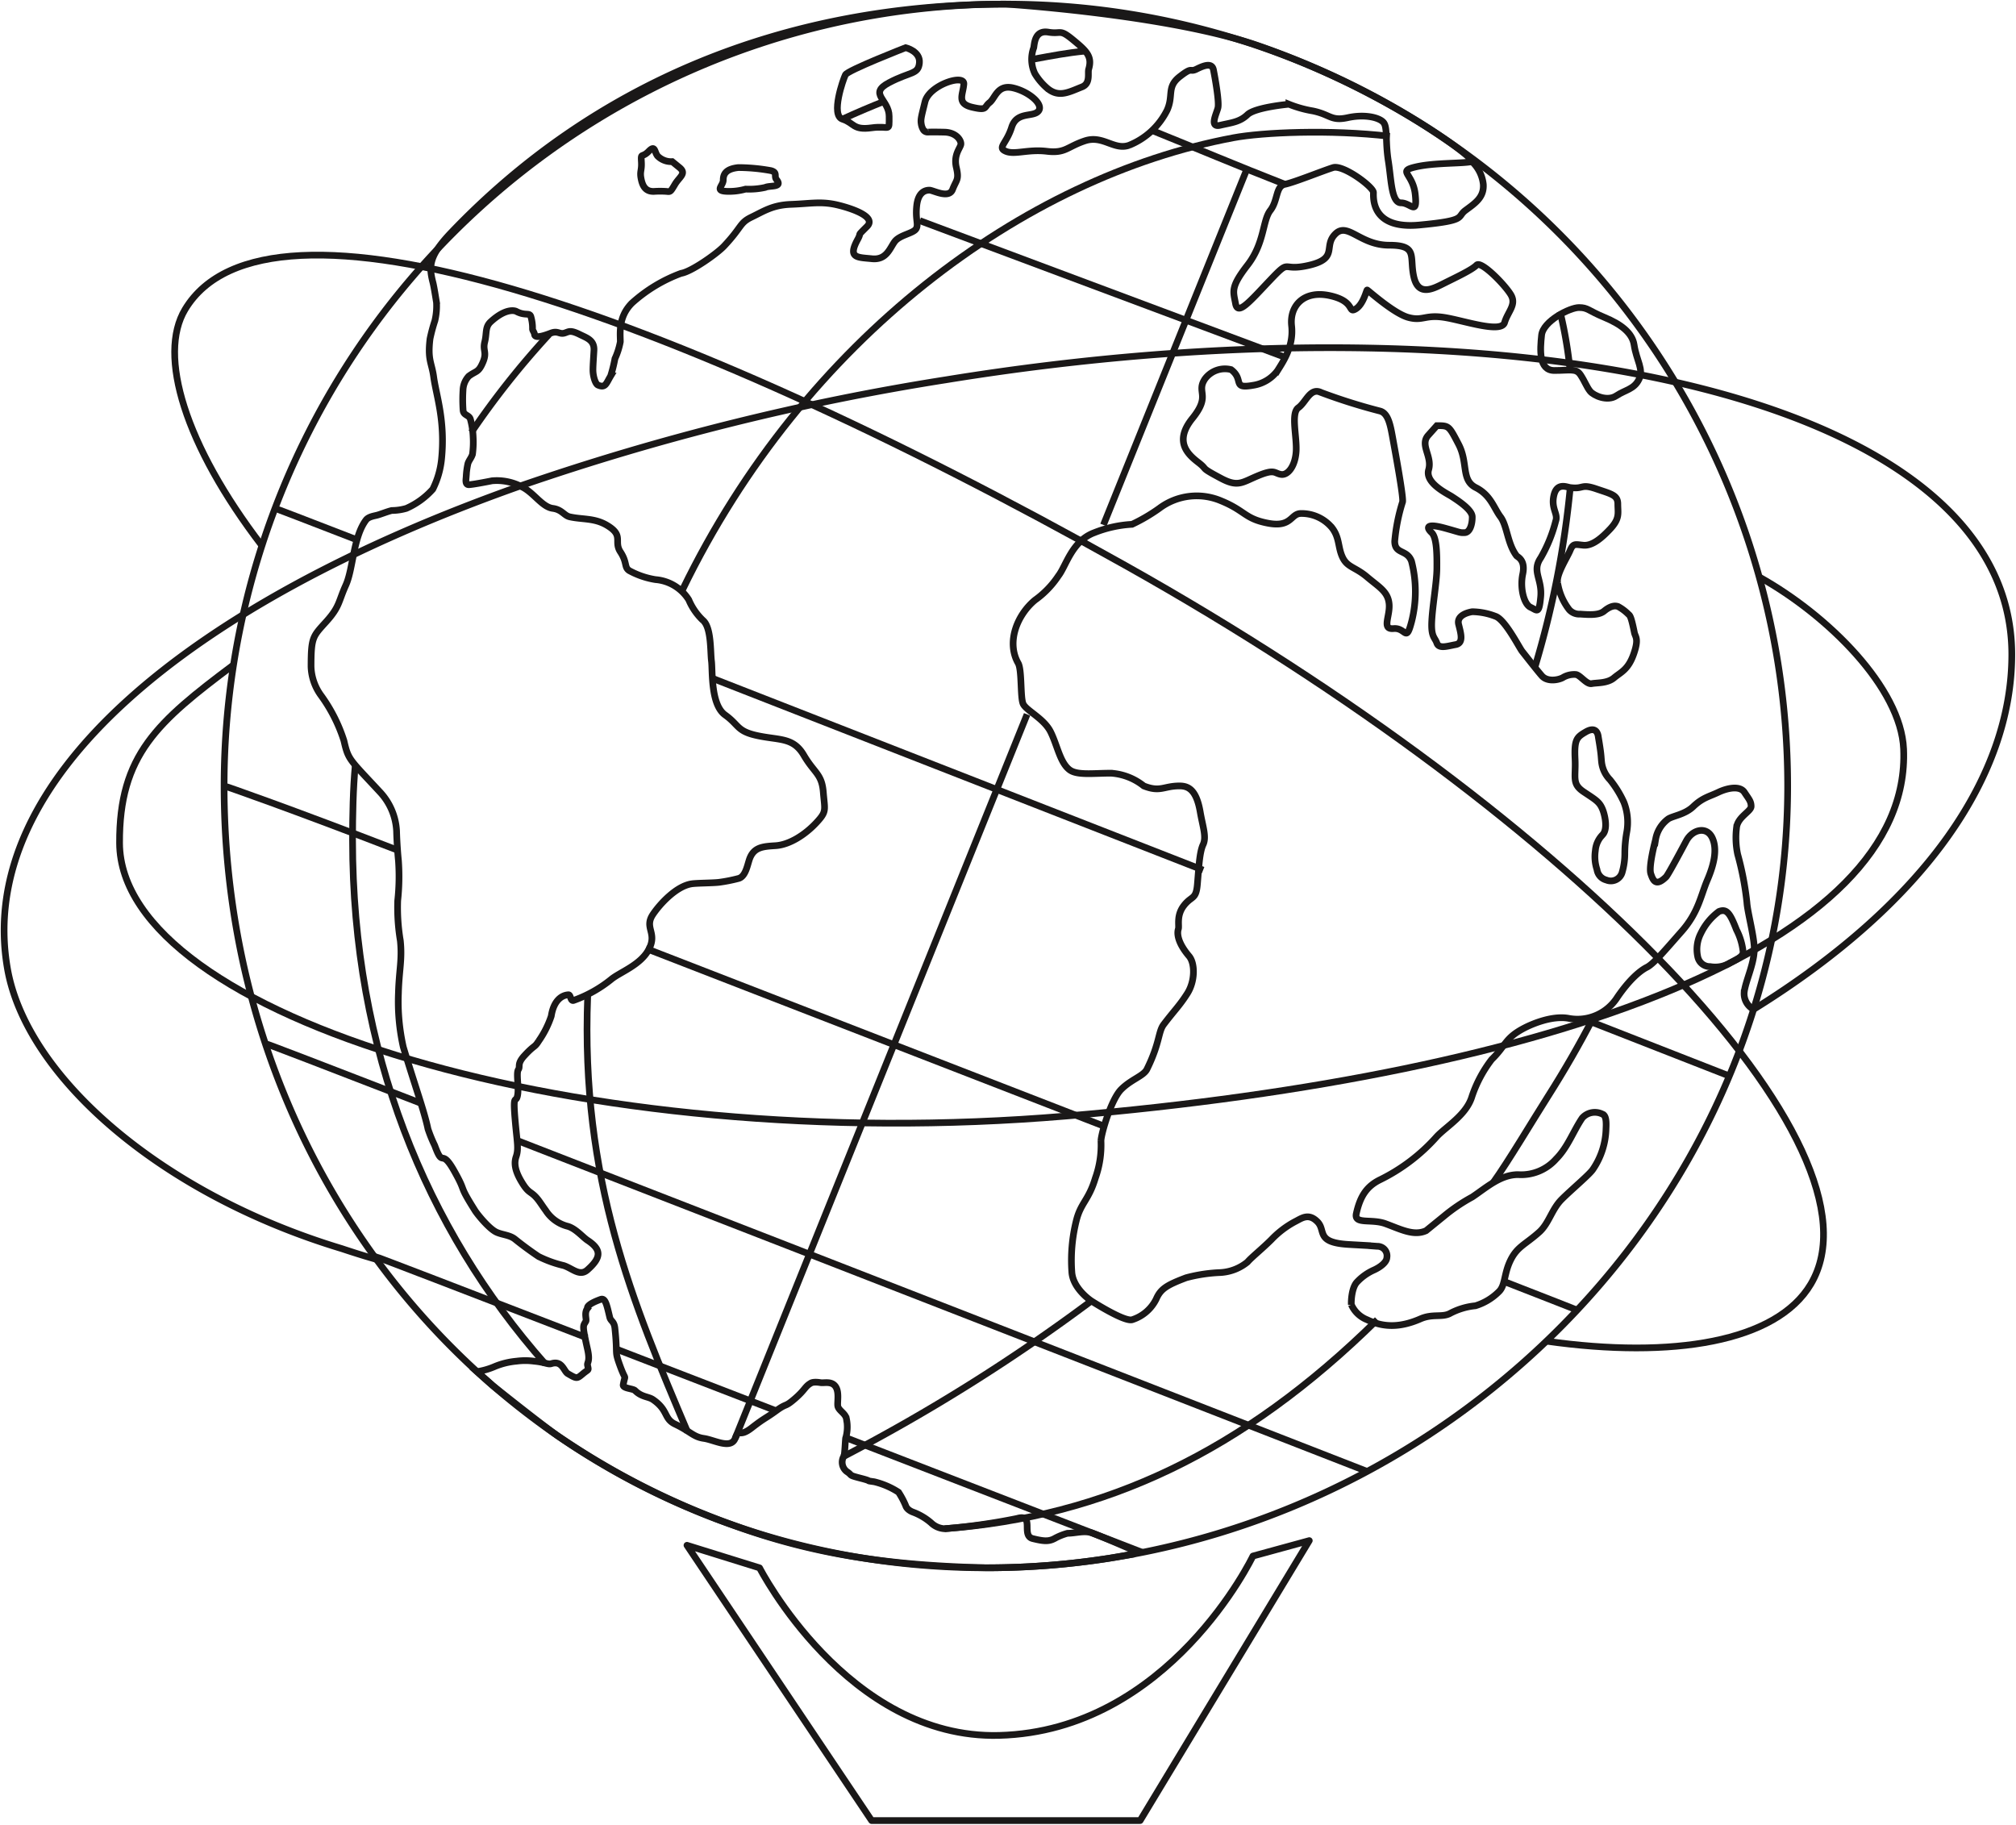 <svg id="unisphere" xmlns="http://www.w3.org/2000/svg" xmlns:xlink="http://www.w3.org/1999/xlink" width="300.632" height="272.085" viewBox="0 0 300.632 272.085">
  <defs>
    <clipPath id="clip-path">
      <rect id="Rectangle_175" data-name="Rectangle 175" width="300.632" height="272.085" fill="none" stroke="#707070" stroke-width="1"/>
    </clipPath>
  </defs>
  <g id="Group_92" data-name="Group 92" clip-path="url(#clip-path)">
    <path id="Path_165" data-name="Path 165" d="M267.955,117.221c0,64.386-55.116,116.583-119.5,116.583S34.791,181.607,34.791,117.221a116.582,116.582,0,1,1,233.164,0Z" transform="translate(-1.373 -0.025)" fill="none" stroke="#1a1818" stroke-width="1"/>
    <path id="Path_166" data-name="Path 166" d="M160.488,9.124c2.84-.518,4.847-.92,7.695-1.2" transform="translate(-6.332 -0.312)" fill="none" stroke="#1a1818" stroke-width="1"/>
    <path id="Path_167" data-name="Path 167" d="M130.788,18.383q3.127-1.435,6.311-2.689" transform="translate(-5.16 -0.619)" fill="none" stroke="#1a1818" stroke-width="1"/>
    <path id="Path_168" data-name="Path 168" d="M73.178,66.523A124.747,124.747,0,0,1,84.761,51.916" transform="translate(-2.887 -2.048)" fill="none" stroke="#1a1818" stroke-width="1"/>
    <path id="Path_169" data-name="Path 169" d="M83.471,208.066c-17.854-20.218-28.738-46.657-28.738-78.14,0-3.608.076-7.638.406-11.141" transform="translate(-2.159 -4.686)" fill="none" stroke="#1a1818" stroke-width="1"/>
    <path id="Path_170" data-name="Path 170" d="M105.988,88.7c18.12-37.32,50.882-61.494,82.108-67.345,4.347-.815,14.406-1.267,23.332-.222" transform="translate(-4.182 -0.81)" fill="none" stroke="#1a1818" stroke-width="1"/>
    <path id="Path_171" data-name="Path 171" d="M106.136,219.642c-8.119-19.154-15.978-37.621-14.9-65.069" transform="translate(-3.596 -6.098)" fill="none" stroke="#1a1818" stroke-width="1"/>
    <path id="Path_172" data-name="Path 172" d="M130.76,225.251a269.918,269.918,0,0,0,37.156-23.3" transform="translate(-5.159 -7.968)" fill="none" stroke="#1a1818" stroke-width="1"/>
    <path id="Path_173" data-name="Path 173" d="M243.56,75.692a138.809,138.809,0,0,1-5.245,26.707" transform="translate(-9.402 -2.986)" fill="none" stroke="#1a1818" stroke-width="1"/>
    <path id="Path_174" data-name="Path 174" d="M242.194,48.364a65.392,65.392,0,0,1,1.5,8.791" transform="translate(-9.555 -1.908)" fill="none" stroke="#1a1818" stroke-width="1"/>
    <path id="Path_175" data-name="Path 175" d="M211.173,204.866c-20.079,19.774-40.691,29.409-64.527,31.169" transform="translate(-5.786 -8.083)" fill="none" stroke="#1a1818" stroke-width="1"/>
    <path id="Path_176" data-name="Path 176" d="M246.691,158.087q-3.023,5.838-6.713,11.648c-2.221,3.487-5.9,9.686-8.179,12.857" transform="translate(-9.145 -6.237)" fill="none" stroke="#1a1818" stroke-width="1"/>
    <path id="Path_177" data-name="Path 177" d="M40.109,82.9C28.662,67.945,24.565,54.541,28.671,47.7,40.848,27.425,99.682,47.08,168.9,85.885c67.779,38,114.2,86.865,102.214,107.137-5.111,8.647-20.6,11.2-39.437,8.524" transform="translate(-1.07 -1.562)" fill="none" stroke="#1a1818" stroke-width="1"/>
    <path id="Path_178" data-name="Path 178" d="M263.111,89.594c10.264,5.719,21.1,16.533,21.493,25.632,1.254,29.116-52.118,48.564-124.846,54.723-72.3,6.123-141.065-14.911-141.195-40.7-.065-13.149,5.655-18.08,16.978-26.561" transform="translate(-0.732 -3.535)" fill="none" stroke="#1a1818" stroke-width="1"/>
    <line id="Line_5" data-name="Line 5" y1="53.289" x2="21.485" transform="translate(164.547 24.988)" fill="none" stroke="#1a1818" stroke-width="1"/>
    <line id="Line_6" data-name="Line 6" y1="107.966" x2="43.529" transform="translate(109.632 106.519)" fill="none" stroke="#1a1818" stroke-width="1"/>
    <path id="Path_179" data-name="Path 179" d="M178.874,20.263c6.546,2.634,12.559,5.189,19.786,8.014" transform="translate(-7.057 -0.799)" fill="none" stroke="#1a1818" stroke-width="1"/>
    <path id="Path_180" data-name="Path 180" d="M142.791,34.254l54.78,20.485" transform="translate(-5.634 -1.351)" fill="none" stroke="#1a1818" stroke-width="1"/>
    <path id="Path_181" data-name="Path 181" d="M246.338,158.371l21.262,8.322" transform="translate(-9.719 -6.248)" fill="none" stroke="#1a1818" stroke-width="1"/>
    <path id="Path_182" data-name="Path 182" d="M110.4,105.225c23.077,9.009,49.291,19.255,73.367,28.67" transform="translate(-4.356 -4.151)" fill="none" stroke="#1a1818" stroke-width="1"/>
    <path id="Path_183" data-name="Path 183" d="M42.667,78.919c.1,0,4.453,1.67,11.863,4.542" transform="translate(-1.683 -3.114)" fill="none" stroke="#1a1818" stroke-width="1"/>
    <path id="Path_184" data-name="Path 184" d="M233.72,199.022c6.378,2.477,10.691,4.182,10.691,4.182" transform="translate(-9.221 -7.852)" fill="none" stroke="#1a1818" stroke-width="1"/>
    <path id="Path_185" data-name="Path 185" d="M100.255,147.231c21.6,8.369,45.917,17.8,68.063,26.4" transform="translate(-3.955 -5.809)" fill="none" stroke="#1a1818" stroke-width="1"/>
    <path id="Path_186" data-name="Path 186" d="M34.791,122.009c.161,0,9.869,3.4,25.871,9.577" transform="translate(-1.373 -4.814)" fill="none" stroke="#1a1818" stroke-width="1"/>
    <path id="Path_187" data-name="Path 187" d="M80.291,177.053c48.54,18.839,126.748,49.345,126.748,49.345" transform="translate(-3.168 -6.985)" fill="none" stroke="#1a1818" stroke-width="1"/>
    <path id="Path_188" data-name="Path 188" d="M41.2,162.008c.17,0,8.857,3.34,23.154,8.876" transform="translate(-1.625 -6.392)" fill="none" stroke="#1a1818" stroke-width="1"/>
    <path id="Path_189" data-name="Path 189" d="M131.532,223.273c23.586,9.116,43.995,17.017,43.995,17.017" transform="translate(-5.189 -8.809)" fill="none" stroke="#1a1818" stroke-width="1"/>
    <path id="Path_190" data-name="Path 190" d="M95.684,209.433c7.462,2.877,15.907,6.137,23.833,9.2" transform="translate(-3.775 -8.263)" fill="none" stroke="#1a1818" stroke-width="1"/>
    <path id="Path_191" data-name="Path 191" d="M58.18,195.045c.194,0,13.508,5.143,31.651,12.135" transform="translate(-2.295 -7.695)" fill="none" stroke="#1a1818" stroke-width="1"/>
    <path id="Path_192" data-name="Path 192" d="M66.442,72.972A11.494,11.494,0,0,1,62.5,75.831a7.931,7.931,0,0,1-2.173.316c-.63.144-1.659.56-2.187.7-.473.122-1.282.223-1.658.724-1.915,2.553-1.9,7.264-3.009,9.715s-.891,3.185-2.9,5.415S48.29,94.981,48.29,99.44a7.712,7.712,0,0,0,1.449,4.235,23.6,23.6,0,0,1,3.454,6.8c.669,2.9.755,2.666,5.4,7.678a9.2,9.2,0,0,1,2.452,5.807c.036,1.6.2,3.692.279,4.4a33.275,33.275,0,0,1-.111,5.963,29.881,29.881,0,0,0,.39,5.962c.3,2.838-.195,4.442-.283,7.839a30.705,30.705,0,0,0,.729,8.039c1.713,5.692,3.114,9.52,3.678,12.208a20.02,20.02,0,0,0,1,2.451c1.309,3.567.892.224,2.9,3.789s.463,1.726,3.128,5.95c.322.509,2.1,2.739,3.245,3.229.893.382,1.936.392,2.71,1.019,1.417,1.146,2.941,2.209,3.511,2.577a17.2,17.2,0,0,0,3.751,1.352c1.334.443,2.386,1.668,3.549.633,2.006-1.788,2.179-2.965,0-4.4-.726-.476-1.839-1.839-3.065-2.118a5.488,5.488,0,0,1-3.169-2.332c-.487-.657-.886-1.316-1.289-1.791-1.017-1.2-1.226-.613-2.4-2.618-1.058-1.814-.982-2.863-.724-3.622.388-1.144.157-2.056-.111-4.983-.446-4.873.085-2.74.334-4.211.208-1.223-.256-3.243.111-3.789.317-.473-.244-.823.892-2.062,1.532-1.671,1.473-1.131,2.124-2.171a14.37,14.37,0,0,0,1.887-3.736c.335-2.174,1.434-3.105,2.552-3.178.373-.025.29,1,.791.838a19.1,19.1,0,0,0,5.573-3.12c1.337-1.115,4.449-2.149,5.676-4.574s-.772-3.116.565-5.123c1-1.5,3.457-4.224,5.795-4.569.78-.114,3.166-.111,4.068-.223a23.115,23.115,0,0,0,2.842-.557c1.189-.247,1.4-2.215,1.784-3.121.669-1.56,1.924-1.669,3.788-1.783,2.118-.129,4.458-1.672,6.072-3.4s1.284-1.839,1.061-4.583-1.337-2.83-2.9-5.5-3.566-2.229-6.805-2.9-2.779-1.56-4.952-3.121-1.839-6.686-2.017-8.024,0-5.015-1.271-6.074a9.035,9.035,0,0,1-2.118-3.065,6.457,6.457,0,0,0-4.959-3.009,12.107,12.107,0,0,1-3.907-1.333c-.8-.519-.27-1.188-1.328-2.8s.61-2.437-2.065-4c-1.837-1.071-3.606-.807-5.489-1.226-.858-.191-1.154-1.081-2.535-1.263-1.617-.213-2.842-2.387-4.661-3.242a7.968,7.968,0,0,0-4.395-.87c-1.069.214-2.827.548-3.432.58s-.452-.768-.421-1.169a11.3,11.3,0,0,1,.264-1.993c.165-.494.494-.807.675-1.366a13.475,13.475,0,0,0,.1-2.567,11.857,11.857,0,0,0-.411-2.666c-.194-.664-1.012-.546-1.085-1.316a21.735,21.735,0,0,1-.016-2.994,3.21,3.21,0,0,1,.855-2.106c1.112-.84,1.437-.5,2.106-2.057s-.055-1.714.28-3.051.02-2.211.891-3.009c2.452-2.245,3.789-1.56,3.789-1.56,1.449.78,2.047.067,2.229.9a6.043,6.043,0,0,1,.217,1.7c-.015.262.27.523.3.844.047.53.975.378,2.412-.184,1.052-.413,1.274.184,2,0,.657-.167.815-.56,2.311.184,1.059.526,2.219.852,2.137,2.386-.053.992-.145,2.141-.149,2.883-.006.984.364,2.118.745,2.286,1.115.491,1.22-.228,1.888-1.342a22,22,0,0,0,.648-2.6,10.684,10.684,0,0,0,.8-2.513c0-1.226-.349-3.7,1.739-5.776a22.6,22.6,0,0,1,7.316-4.426c1.546-.242,5.347-2.939,6.394-4.044,2.739-2.9,2.295-3.47,4.123-4.346s3.128-1.8,5.906-1.9,4.253-.441,6.476,0c1.247.247,6.511,1.622,4.839,3.294s-.728.719-1.4,1.945c-1.528,2.8-.053,2.648,2.118,2.871s2.66-1.533,3.392-2.537,2.738-1.226,3.184-1.894-.112-1.337.11-3.455,1.338-2.34,1.9-2.34,2.9,1.337,3.455-.111,1-1.408.557-3.268.557-2.862.669-3.42-.623-1.8-2.429-1.849c-1.04-.026-1.89-.022-2.422-.014a.785.785,0,0,1-.719-.306,2.325,2.325,0,0,1-.342-.972c-.112-.675.108-1.318.563-3.21.607-2.524,5.906-4.236,5.795-2.675s-1.114,2.9,1.226,3.455,1.749-.016,2.61-.685,1.152-2.743,3.521-2.189c2.333.547,4.563,2.428,3.786,3.431s-3.244,0-4.016,2.451-2.176,3.007-.863,3.566,3.32-.336,6.106,0,3.009-.668,5.685-1.559,4.346,1.449,6.575.669a10.861,10.861,0,0,0,5.685-5.238c1-2.229-.112-3.455,1.894-5.015s1.393-.558,2.507-1.115c1.074-.537,2.285-1,2.509.111s.89,4.793.668,5.685-1.323,2.974.338,2.582,2.9-.465,4.065-1.579,6.184-1.56,6.184-1.56a17.009,17.009,0,0,0,3.566,1c2.675.557,2.675,1.56,5.239,1s4.792,0,5.349.78.223,2.9.669,5.685.446,6.241,1.9,6.241,2.451,2.007,2.117-1.226-2.768-3.469.064-4.131,7.054-.47,8.392-.8c.786-.2-12.76-10.667-31.954-17.3C176,2.167,151.905.639,151.905.639,118.769.639,90.422,12.491,69.2,34.686c-3.346,3.5-3.369,5.018-2.727,7.5.154.6.432,2.38.526,2.945a9.494,9.494,0,0,1-.247,2.731,24.562,24.562,0,0,0-.72,2.682c-.386,3.172.254,3.55.543,5.685.38,2.8,1.766,6.526,1.165,12.33A12.883,12.883,0,0,1,66.442,72.972Z" transform="translate(-1.905 -0.025)" fill="none" stroke="#1a1818" stroke-width="1"/>
    <path id="Path_193" data-name="Path 193" d="M74.056,212.485a10.7,10.7,0,0,0,2.7-.785,11,11,0,0,1,3.2-.774,9.86,9.86,0,0,1,2.582,0c1.678.151,2.095.533,2.6.371,1.639-.524,1.842,1.126,2.462,1.488,1.364.8,1.351.767,2.27,0,.863-.719.846-.4.673-1.239-.1-.462.415-.512,0-2.369-.836-3.738-.674-3.443-.26-4.189.166-.3-.3-1.253.26-1.951,0,0-.355-.492,1.951-1.325.7-.253.912.806,1.351,2.656.151.634.66.572.774,1.652.451,4.235-.116,3.176.775,5.628s.793.98.465,2.788c-.1.568,1.45.563,1.761.872,1,1,2,.878,2.679,1.349,2.324,1.6,1.581,2.847,3.305,3.665,2.306,1.1,2.709,1.9,4.269,2.119s4.012,1.659,4.681,0,.447,0,2.452-1.56,1.965-1.324,3.658-2.557,1.194-.434,2.754-1.771,1.534-1.839,2.375-2.324c0,0,.3-.3,1.5-.1.449.072,1.3-.168,1.91.257,1.058.741.5,2.715.671,3.305.192.653,1.159,1.046,1.277,1.866a5.9,5.9,0,0,1-.1,2.781c-.084-.032-.128,2.7-.315,2.794a1.759,1.759,0,0,0,.436,2.237c.994.645.1.5,2.108,1.016s.446.3,2.006.522a11.679,11.679,0,0,1,3.63,1.56,12.516,12.516,0,0,1,1.066,2.006c.208.669,1.1.966,1.1.966a8.776,8.776,0,0,1,2.685,1.59,3.111,3.111,0,0,0,2.022.881,91.09,91.09,0,0,0,10.806-1.531c2.682-.772.539,2.552,2.322,3,1.618.4,2.354.451,3.18.037a8.846,8.846,0,0,1,2.013-.826c1.22,0,2.571-.473,3.725-.026,2.465.954,5.92,2.481,5.92,2.481v.686l-3.315.566A118.074,118.074,0,0,1,150,241.735c-14.488-.347-25.783-1.993-37.774-6.368a115,115,0,0,1-26.2-13.346c-2.809-2-9.62-7.447-9.62-7.447Z" transform="translate(-2.922 -7.957)" fill="none" stroke="#1a1818" stroke-width="1"/>
    <path id="Path_194" data-name="Path 194" d="M219.532,25.089a5.464,5.464,0,0,1,1.686,3.379c.139,2.019-1.337,2.893-2.675,3.9s.334,1.5-6.853,2.173-6.854-4.012-6.854-4.848-4.514-4.179-6.018-3.713-5.8,2.208-7.189,2.491-1,2.392-2.174,3.9-.836,4.848-3.4,8.157-2.119,3.88-1.785,5.718,2.007-.167,5.182-3.511,1.505-1.17,5.852-2.207,2.006-2.808,3.845-4.647,3.678,1.672,8.024,1.672,3.008,1.671,3.677,4.681,2.842,1.838,4.514,1,4.179-2.006,4.849-2.709,4.179,2.876,5.095,4.381-.414,2.507-.915,4.179-6.186-.334-9.028-.769-3.176.6-5.349,0S204,44.234,203.9,44.234s-.566,2.174-1.737,2.842,0-1.17-3.845-2.006-6.018,1.5-5.684,4.514-1.254,5.315-2.089,6.653a5.54,5.54,0,0,1-3.656,2.207c-3.225.574-1.277-.836-3.282-2.341a3.71,3.71,0,0,0-3.888,1.381c-1.381,2.05.962,2.38-1.879,5.891s-.586,5.433.919,6.6.027.575,3.344,2.34c2.587,1.376,3.147.585,5.6-.418s2.34-.334,3.344-.167,2.089-1.17,2.256-3.344-.836-5.767.334-6.6,1.756-3.093,3.427-2.257a85.929,85.929,0,0,0,8.777,2.759c1.17.334,1.505,2.006,1.839,3.845s1.671,9.027,1.5,9.7a27.216,27.216,0,0,0-1.17,5.851c0,2.007,1.838,1.171,2.507,3.009a18.113,18.113,0,0,1,0,9.027c-.836,3.177-.836.836-2.674,1s-.5-1.838-.669-3.677-1.505-2.508-3.279-4.012-2.94-1.422-3.659-2.926-.418-2.926-1.588-4.43a5.909,5.909,0,0,0-4.682-2.114c-1.5.06-1.337,2.114-4.848,1.446s-3.344-1.839-7.021-3.344a9.3,9.3,0,0,0-9.2,1.132,25.972,25.972,0,0,1-4.052,2.378,17.843,17.843,0,0,0-5.644,1.249c-3.344,1.25-4.179,4.936-5.349,6.441a13.8,13.8,0,0,1-3.484,3.606c-2.626,2.173-4.32,6.237-2.506,9.42.564.99.305,5.028.724,6.031s3.092,2.174,4.1,4.179,1.4,4.6,2.841,5.684c1.131.847,3.511.5,6.186.5a8.762,8.762,0,0,1,4.872,1.9c2.473.979,2.985,0,5.325,0,1.279,0,2.512.506,3.093,3.868.381,2.21.974,3.737.429,4.887s-.645,3.539-.847,5.9-.836,1.671-2.007,3.176-.669,3.009-.836,3.511-.251,1.854,1.595,4.034c.919,1.087.913,3.739-.257,5.578s-1.922,2.508-3.51,4.6c-.854,1.124-.553,2.731-2.508,6.687-.5,1.015-2.341,1.5-3.845,3.009s-3.009,6.686-3.009,7.69a14.563,14.563,0,0,1-.836,5.516c-1,3.344-2.173,3.678-2.842,6.352a24.421,24.421,0,0,0-.669,7.69c.167,2.508,2.917,4.3,2.917,4.3s4.86,3.129,6.071,2.8a6.036,6.036,0,0,0,3.584-3.064c.669-1.547,1.582-2.1,4.48-3.2a23.3,23.3,0,0,1,5.074-.771,6.983,6.983,0,0,0,4.067-1.569c.556-.669,2.227-2.007,3.565-3.344a13.939,13.939,0,0,1,3.511-2.675c1-.5,2.007-1.337,3.344,0s-.334,3.112,4.681,3.4l3.29.185s-1.291-.073.965.087a1.426,1.426,0,0,1,1.428,1.681c-.041.753-1.074,1.461-1.894,1.839a7.784,7.784,0,0,0-2.564,1.816c-.808.859-.883,2.931-.836,3.366a4.26,4.26,0,0,0,2.35,2.248c2.275,1.084,4.741,1.275,7.957-.132,1.783-.781,3.178-.193,4.349-.778a10.158,10.158,0,0,1,3.845-1.171,8.409,8.409,0,0,0,3.52-2.128c.956-.937.715-2.635,1.717-4.67s2.181-2.311,4.271-4.179c1.463-1.307,1.859-3.4,3.364-4.9s4.164-3.715,4.651-4.472a11.223,11.223,0,0,0,1.952-6.06c.035-.726.064-1.711-.358-2.068a2.519,2.519,0,0,0-3.194.48c-1.337,1.974-2.15,4.355-3.887,6.1a6.953,6.953,0,0,1-5.684,2.341c-2.675.011-4.81,2.006-6.835,3.344a25.633,25.633,0,0,0-4.2,2.841l-2.674,2.174c-1.839.836-3.776-.209-6.06-1.045-2.107-.771-4.711.163-4.346-1.5.585-2.675,1.611-4.048,3.385-4.974a27.544,27.544,0,0,0,8.62-6.52c1.411-1.5,4.452-3.25,5.255-6.018a18.894,18.894,0,0,1,2.926-5.475c2.188-2.128,1.939-3.185,4.931-4.722,1.023-.525,4.128-1.9,6.635-1.394a7.052,7.052,0,0,0,7.185-3.176c1.838-2.675,3.4-3.956,4.4-4.459s2.674-2.507,5.182-5.349,2.842-5.349,3.845-7.69,1.517-4.656.681-6.327-2.909-1.186-3.825.5c-.328.6-2.693,5.075-3.042,5.413-1.462,1.417-1.9.611-2.263-.492-.27-.826.25-3.31.709-5.076a4.8,4.8,0,0,1,1.917-3.115c.739-.449,2.479-.651,3.7-1.821,1.388-1.325,2.354-1.474,3.74-2.131s3.225-1.016,3.894,0,1,1.342,1,2.1-2.006,1.575-2.173,3.172a12.036,12.036,0,0,0,.167,3.977,44.533,44.533,0,0,1,1.379,7.192c.081,1.425,1.159,5.311,1.1,7.08-.081,2.273-1.347,4.7-1.514,6.377a2.646,2.646,0,0,0,1.406,2.472c25.916-16.058,38.509-35.01,38.509-52.918,0-39.36-76.7-54.324-158.873-40.972A370.535,370.535,0,0,0,77.63,73.449C27.882,91.035-3.787,117.409,1.142,145.454c2.8,15.943,22.622,33.508,49.863,41.726,0,0,2.968,1,5.157,1.6" transform="translate(-0.025 -0.99)" fill="none" stroke="#1a1818" stroke-width="1"/>
    <path id="Path_195" data-name="Path 195" d="M160.475,7.3c.11-.644.167-2.644,2.174-2.31s1.619-.554,3.677,1.14,2.9,2.5,2.341,4.376c-.175.592.312,2.128-.993,2.647-2.073.824-3.557,1.692-5.34.069a8.9,8.9,0,0,1-1.692-2.048A4.98,4.98,0,0,1,160.475,7.3Z" transform="translate(-6.319 -0.195)" fill="none" stroke="#1a1818" stroke-width="1"/>
    <path id="Path_196" data-name="Path 196" d="M140.187,7.4s-8.653,3.373-8.987,4.042-2.224,6.045-.443,6.616,1.546,1.683,4.338,1.295,2.626.787,2.625-1.725-3.177-3.344,0-5.015,4.346-1.189,4.514-2.935S140.187,7.4,140.187,7.4Z" transform="translate(-5.129 -0.292)" fill="none" stroke="#1a1818" stroke-width="1"/>
    <path id="Path_197" data-name="Path 197" d="M246.567,60.229c.532.652,2.564,1.56,3.9.669s2.664-.958,3.386-2.465-.37-2.743-.734-5.129c-.278-1.817-1.984-3.083-4.435-4.1s-2.452-1.46-3.789-1.46-5.35,2.007-5.573,4.124-.463,5.26,1.9,5.26,3.232-.356,3.9.646S246.035,59.577,246.567,60.229Z" transform="translate(-9.437 -1.884)" fill="none" stroke="#1a1818" stroke-width="1"/>
    <path id="Path_198" data-name="Path 198" d="M222.994,66.079c1.8,0,1.8,0,3.25,2.787s.334,5.317,2.564,6.447,2.674,3.026,3.678,4.363,1.028,4,2.392,5.8c.152.2,1.374.611.928,2.729s.191,4.513,1.166,4.958,1.263,1.115,1.509-1.56-1.361-3.789,0-5.8a21.471,21.471,0,0,0,2.237-5.49c.409-1.092-.719-1.831-.273-3.821s1.931-1.247,2.442-1.182c2.074.264,1.526-.609,3.866.188s3.23.942,3.23,2.28.334,2.117-1.114,3.678-2.787,2.563-4.012,2.451-1.525-.334-1.988.78-2.152,3.675-1.851,4.876a8.7,8.7,0,0,0,1.719,3.957,2.009,2.009,0,0,0,1.639.659c1.389.1,2.792.184,3.562-.45,1.212-1,1.857-.743,2.08-.683a6.593,6.593,0,0,1,1.526,1.138c.223.2.4.206.909,2.747.136.682.714.88-.11,3.22s-1.913,2.677-2.916,3.525-2.56.716-3.332.868-1.683-1.245-2.352-1.356a3.276,3.276,0,0,0-2.006.488c-.772.382-2.312.595-3.092-.3s-2.48-3.088-2.927-3.645-2.563-4.792-4.011-5.238a9.919,9.919,0,0,0-3.437-.669c-.687.111-2.359.557-2.025,1.894s.78,2.787-.446,3.009-2.487.669-2.8-.223-.874-.892-.763-3.232.748-5.879.763-7.885.008-4.613-.778-5.354c-.97-.914-.542-1.361,1.911-.692s2.229.715,3.008.692,1.152-1.25,1.133-2.364-2.359-2.563-3.028-3.008-4.051-2.007-3.474-4.012-1.358-3.678-.065-5.127Z" transform="translate(-8.729 -2.607)" fill="none" stroke="#1a1818" stroke-width="1"/>
    <path id="Path_199" data-name="Path 199" d="M248,114.415c-.091-.855-.555-1.581-1.892-.8s-1.72,1.132-1.583,4.012c.134,2.811-.532,3.7,1.3,4.925s2.371,1.486,2.839,2.706c.277.719.78,2.755,0,3.646a3.8,3.8,0,0,0-1.114,2.395,6.128,6.128,0,0,0,.245,2.838,1.875,1.875,0,0,0,1.392,1.555,1.75,1.75,0,0,0,2.374-1.2,9.976,9.976,0,0,0,.382-2.784,18.171,18.171,0,0,1,.287-3.138,8.219,8.219,0,0,0-.424-4.47,15.613,15.613,0,0,0-2.075-3.362,4.482,4.482,0,0,1-1.245-2.592c-.052-.395-.061-1.044-.229-2.128C248.157,115.307,248,114.415,248,114.415Z" transform="translate(-9.646 -4.469)" fill="none" stroke="#1a1818" stroke-width="1"/>
    <path id="Path_200" data-name="Path 200" d="M266.723,141.494a8.777,8.777,0,0,0-2.7,3.274,5.178,5.178,0,0,0-.464,3.439,1.841,1.841,0,0,0,1.856,1.5,4.385,4.385,0,0,0,2.621-.35c1.308-.742,2.349-1.1,2.291-1.887a9.239,9.239,0,0,0-.983-3.248C268.392,141.765,267.9,141.03,266.723,141.494Z" transform="translate(-10.394 -5.577)" fill="none" stroke="#1a1818" stroke-width="1"/>
    <path id="Path_201" data-name="Path 201" d="M114.517,26.013c-1.922.2-2.257,1.038-2.257,1.874s-1.337,1.588.5,1.671a9.064,9.064,0,0,0,2.841-.334,10.92,10.92,0,0,0,2.926-.251c.669-.334,2.675.062,1.671-1.181-.407-.505.225-1.044-.836-1.327A27.717,27.717,0,0,0,114.517,26.013Z" transform="translate(-4.41 -1.026)" fill="none" stroke="#1a1818" stroke-width="1"/>
    <path id="Path_202" data-name="Path 202" d="M104.166,25.009a2.858,2.858,0,0,1-2.174-.831c-.5-.586-.334-1.729-1.337-.7s-1.17.132-1.086,1.542-.288,1.39-.019,2.654.855,1.793,1.858,1.78a14.374,14.374,0,0,1,1.923,0c.585.07.585.05,1.253-1.068s1.756-1.6.669-2.491Z" transform="translate(-3.924 -0.91)" fill="none" stroke="#1a1818" stroke-width="1"/>
    <path id="Path_203" data-name="Path 203" d="M106.651,239.86l27.534,41.046h40.044l25.225-41.743-8.406,2.3s-12.465,26.088-37.851,26.746c-22.618.586-35.719-24.982-35.719-24.982Z" transform="translate(-4.208 -9.436)" fill="none" stroke="#1a1818" stroke-linecap="round" stroke-linejoin="round" stroke-width="1"/>
  </g>
</svg>
